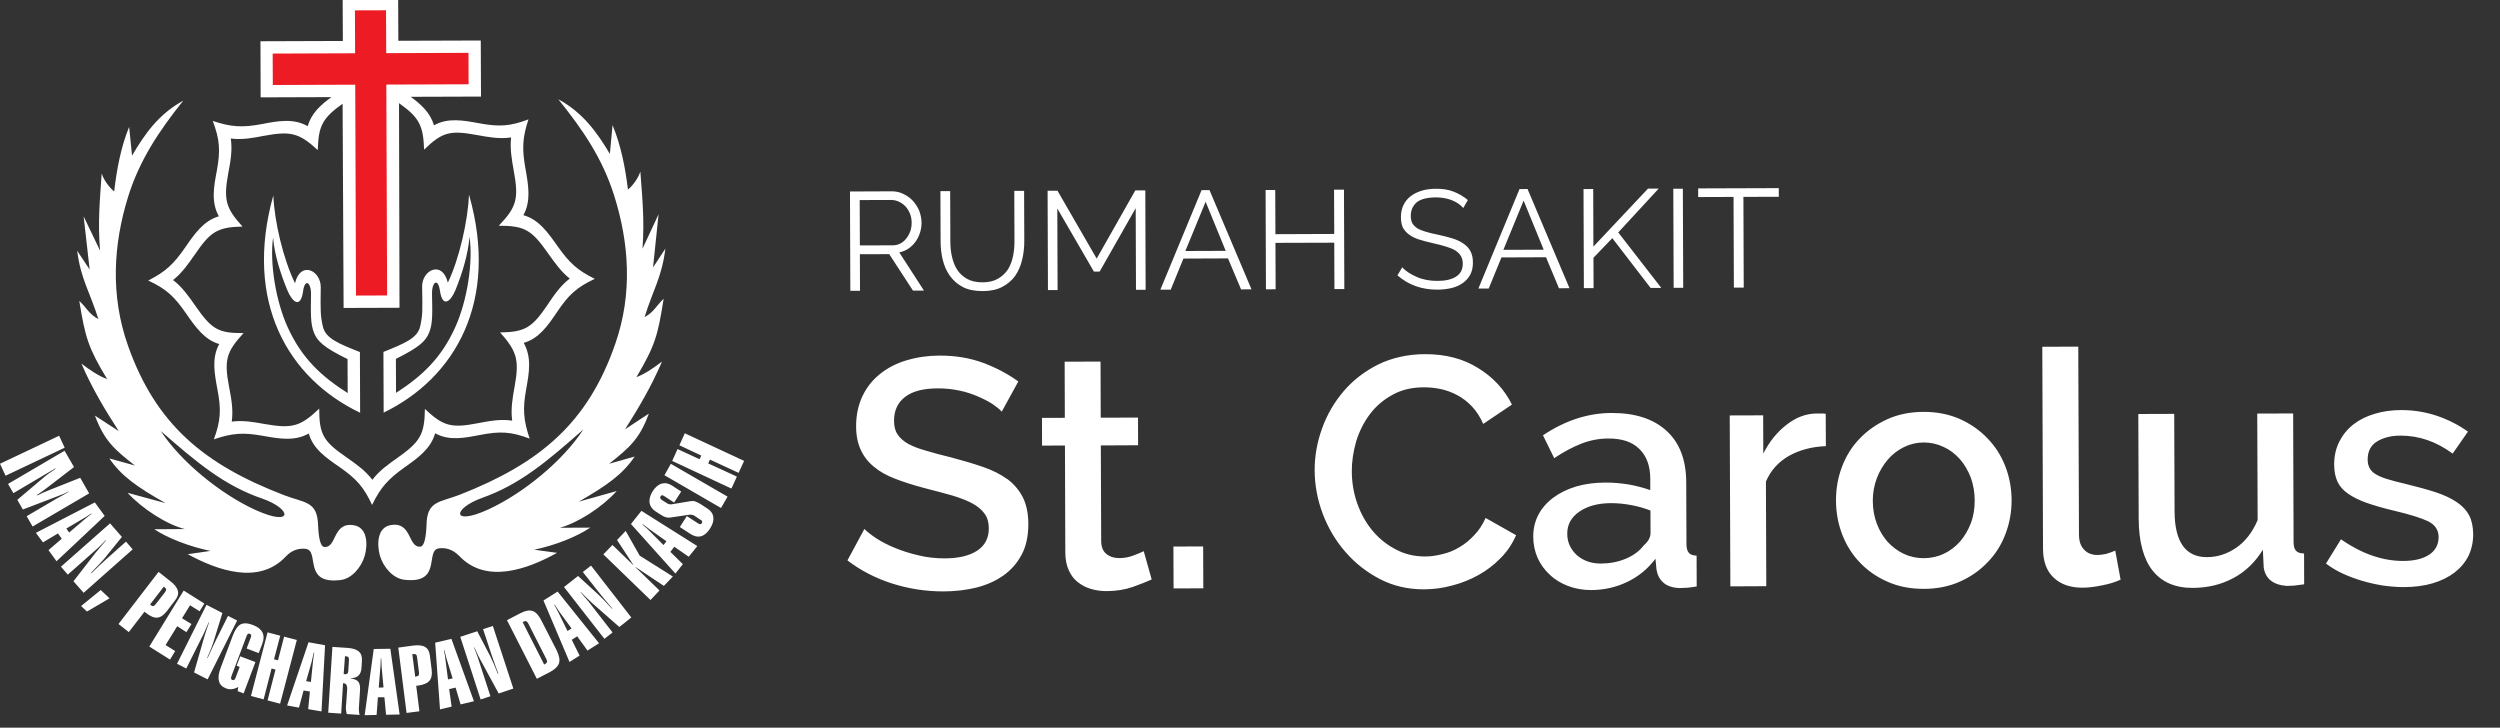 <svg xmlns="http://www.w3.org/2000/svg" width="140" height="40.75" viewBox="0 0 140 40.75"><rect x="0" y="0" width="140" height="40.75" fill="#333333" stroke="none"/><g fill-rule="evenodd" clip-rule="evenodd"><g fill="#FFF"><path d="M8.302 15.71c1 .468 1.443.87 2.108 1.83.524.755 1.037 1.49 1.865 1.726-.43.792-.264 1.646-.1 2.536.22 1.142.186 1.753-.2 2.802 1.027-.353 1.648-.398 2.76-.195.895.158 1.764.317 2.557-.134.232.853.966 1.36 1.725 1.883.95.662 1.35 1.112 1.82 2.118.474-.98.89-1.438 1.81-2.098.75-.528 1.48-1.048 1.72-1.914.78.434 1.63.264 2.518.093 1.135-.22 1.734-.182 2.775.205-.35-1.04-.398-1.666-.19-2.79.16-.885.316-1.754-.142-2.57.868-.25 1.36-.98 1.875-1.74.647-.967 1.098-1.37 2.104-1.847-.975-.48-1.426-.896-2.08-1.825-.534-.756-1.053-1.5-1.918-1.74.44-.794.28-1.68.12-2.587-.203-1.122-.177-1.75.166-2.778-1.038.39-1.638.427-2.773.216-.89-.163-1.75-.322-2.52.12-.202-.706-.717-1.17-1.3-1.6l3.934-.013-.013-3.14-4.616.015-.01-2.408-3.108.012.01 2.407-4.613.016.01 3.142 3.965-.014c-.597.433-1.126.9-1.328 1.63-.8-.458-1.665-.293-2.558-.122-1.112.21-1.73.168-2.76-.173.392 1.047.437 1.652.225 2.8-.168.882-.328 1.745.116 2.54-.86.25-1.368.994-1.89 1.75-.65.94-1.102 1.357-2.064 1.844zm2.606-1.45c.864-1.27 1.252-1.544 2.674-1.573-.944-1.033-1.07-1.504-.798-2.99.12-.626.24-1.28.14-1.94.64.086 1.26-.036 1.87-.153 1.484-.275 1.96-.158 3.002.802.035-1.357.265-1.794 1.39-2.597l.056 11.436 3.13-.01-.027-11.457c1.116.79 1.36 1.234 1.405 2.603 1.013-.99 1.464-1.096 2.95-.82.636.117 1.283.234 1.923.136-.075.63.04 1.264.15 1.883.283 1.55.162 2.01-.842 3.062 1.46-.006 1.85.247 2.758 1.542.363.507.727 1.033 1.218 1.416-.524.395-.893.944-1.25 1.477-.853 1.26-1.243 1.52-2.65 1.54.94 1.057 1.083 1.544.81 3.034-.11.616-.225 1.25-.135 1.905-.652-.1-1.29.023-1.923.144-1.483.288-1.94.167-2.965-.798-.017 1.44-.276 1.844-1.527 2.73-.51.36-1.038.732-1.416 1.238-.39-.52-.932-.898-1.458-1.267-1.28-.88-1.52-1.273-1.517-2.72-1.046 1-1.51 1.13-3.023.868-.617-.113-1.242-.226-1.876-.14.096-.658-.027-1.31-.148-1.94-.29-1.517-.152-1.97.81-3.018-1.438.017-1.804-.24-2.688-1.51-.37-.53-.752-1.077-1.26-1.46.498-.39.863-.918 1.218-1.428z"/><path d="M5.51 17.87c-.538-.288-.635-.612-1.07-1.02.335 2.062.497 2.617 1.56 4.38-.48-.177-.96-.5-1.442-.87.596 1.38 1.29 2.533 2.092 3.783l-1.333-.867c.52 1.398 1.09 1.896 2.24 2.793l-1.433-.397c.66.97 1.528 1.59 3.15 2.505l-2.13-.58c.826.9 2.193 1.773 3.204 2.03l-1.708.01c.772.513 2 .98 3.15 1.214l-1.276.184c1.67.91 3.984 1.73 5.485.135.364-.394.782-.478 1.128-.433.79.11-.193 2.018 1.96 1.742.61-.078 1.152-.706 1.34-1.363.18-.646.142-1.565-.59-1.698-1.23-.223-.96 1.295-1.687 1.21-.196-.026-.306-.466-.337-1.205-.036-1.365-.737-1.25-1.88-1.684-4.49-1.72-7.2-3.957-8.765-8.382-1-2.83-.816-5.676 0-8.32.648-2.08 1.73-3.69 3.094-5.4-1.372.752-2.14 1.84-2.868 3.08l-.162-1.61c-.468 1.135-.7 2.425-.838 3.616-.116-.083-.532-.498-.7-1.005-.1 1.53-.225 2.694-.09 4.32l-.92-1.92.336 2.974-.698-1.05c.204 1.6.704 2.285 1.188 3.826zm9.174 10.05c1.686.59 1.742 1.59-.347.652-1.98-.894-4.216-2.723-5.335-4.437 2.067 1.806 3.57 3.058 5.682 3.786zM25.72 31.134c1.5 1.586 3.81.75 5.477-.175l-1.282-.175c1.148-.24 2.373-.718 3.14-1.237l-1.706.007c1.002-.266 2.372-1.147 3.187-2.056l-2.125.595c1.613-.926 2.478-1.553 3.13-2.527l-1.432.406c1.147-.906 1.717-1.406 2.226-2.81l-1.33.877c.795-1.255 1.476-2.413 2.07-3.795-.483.37-.96.698-1.436.877 1.047-1.77 1.2-2.325 1.525-4.39-.433.412-.532.736-1.066 1.027.476-1.546.967-2.233 1.162-3.833l-.69 1.053.31-2.978-.9 1.928c.116-1.626-.008-2.79-.12-4.32-.165.508-.582.927-.694 1.01-.144-1.19-.39-2.478-.863-3.61l-.15 1.61c-.74-1.235-1.52-2.315-2.888-3.06 1.368 1.7 2.467 3.304 3.123 5.377.837 2.64 1.054 5.484.068 8.32-1.535 4.44-4.232 6.694-8.71 8.45-1.13.44-1.84.33-1.86 1.696-.03.737-.137 1.178-.332 1.208-.726.09-.465-1.43-1.69-1.2-.736.138-.767 1.06-.59 1.704.192.655.74 1.28 1.36 1.352 2.145.26 1.153-1.643 1.94-1.756.34-.05.764.033 1.143.424zm1.288-3.257c2.095-.743 3.594-2.007 5.658-3.826-1.112 1.723-3.337 3.567-5.316 4.475-2.074.953-2.03-.047-.342-.648z"/><path d="M26.265 10.9c-.06 1.443-.542 3.596-1.186 4.928-.31-1.277-1.457-.706-1.44.23.026 1.33.032 1.6-.112 2.227-.145.65-.864.943-2.055 1.423l.013 3.398c4.004-1.943 6.485-6.233 4.78-12.207zm-2.234 7.728c.218-.52.177-1.167.162-2.163-.012-.695.34-.922.444-.18.145.972.595.625.873-.054.375-.92.706-1.995.782-2.978.21 1.42-.127 3.596-.8 5.075-.775 1.716-1.836 2.72-3.315 3.673l-.007-1.905c1.334-.658 1.676-1.01 1.86-1.467zM20.167 23.112l-.012-3.397c-1.192-.472-1.91-.76-2.07-1.41-.146-.626-.14-.896-.123-2.224.005-.936-1.138-1.5-1.44-.22-.655-1.328-1.16-3.477-1.216-4.92-1.67 5.985.843 10.257 4.86 12.172zm-4.876-9.82c.08.985.425 2.055.806 2.974.286.677.738 1.02.875.048.097-.742.455-.517.445.177-.01.997-.046 1.644.175 2.163.188.455.534.803 1.87 1.454l.008 1.904c-1.478-.94-2.553-1.937-3.343-3.648-.683-1.476-1.034-3.65-.834-5.07zM16.08 39.506l.662.12.258-.96.355.06-.096.986.746.128.198-3.706-.925-.168-1.2 3.54zm1.412-2.62c.023-.083.044-.193.074-.33h.032l-.03.168c-.026.166-.038.284-.044.346l-.113 1.118-.267-.042.313-1.098.036-.16zM13.452 36.753l-.2.525.17.07-.232.613c-.02.053-.046.097-.07.11-.03.022-.067.025-.108.007-.04-.016-.06-.036-.07-.064-.01-.04 0-.087.018-.147l.85-2.25c.024-.058.048-.098.07-.12.033-.018.067-.02.108-.005.04.02.07.043.074.075.01.028 0 .075-.02.14l-.23.61.677.257.194-.51c.1-.255.1-.472.015-.645-.086-.175-.258-.316-.523-.415-.29-.115-.524-.125-.696-.043-.17.093-.32.304-.44.625l-.685 1.82c-.114.3-.146.543-.09.734.04.188.17.323.388.407.11.046.233.062.34.045.117-.017.236-.053.35-.124l-.034.234.335.13.66-1.756-.853-.323zM9.34 34.23l.473-.622c.145-.185.19-.36.147-.523-.042-.175-.177-.35-.41-.53l-.67-.53-2.244 2.92.578.452.877-1.14.066.052c.25.2.467.296.646.278.182-.012.357-.13.538-.358zm-.756-.29c-.038.01-.09-.01-.15-.062l-.032-.025.774-1.004.02.02c.063.047.102.098.107.134.004.045-.018.096-.065.164l-.523.672c-.05.062-.093.098-.13.1zM9.924 35.068l.516.332.283-.454-.53-.323.45-.728.534.336.267-.432-1.156-.728-1.926 3.136 1.16.73.288-.478-.537-.337M37.21 26.612l3.166 1.835.368-.636-3.178-1.838M15.91 35.653l-.343 1.324-.222-.058.348-1.32-.71-.188-.93 3.562.71.192.445-1.73.22.06-.444 1.728.702.184.937-3.57M12.77 34.487l-.68 1.364c-.034.075-.1.206-.182.38-.076.176-.172.378-.284.625l-.02-.017c.088-.205.167-.39.23-.552.06-.163.114-.31.155-.448l.465-1.51-.89-.46-1.65 3.302.518.265.983-1.964c.028-.066.07-.15.115-.258.046-.104.102-.23.16-.37l.016.014c-.06.174-.12.34-.168.492-.05.15-.084.266-.11.35l-.56 1.958.76.387 1.652-3.296-.51-.26zM5.31 28.136l-3.3 1.703.395.534.84-.5.215.294-.744.64.45.622 2.696-2.537-.552-.757zm-.317.74c-.123.104-.22.172-.265.215l-.854.73-.16-.222.973-.575c.024-.017.07-.038.143-.083.07-.05.162-.108.278-.188l.017.02c-.03.033-.08.06-.132.104zM3.312 24.402L0 25.97l.312.67 3.31-1.568M4.542 33.938l.33.308 1.263-.74-.495-.465M38.046 24.935l1.225.576-.094.206-1.234-.57-.3.665 3.316 1.547.307-.67-1.607-.738.098-.215 1.604.744.31-.67-3.322-1.546M5.362 30.94l-1.247 1.61.568.648 2.747-2.434-.375-.433-1.14 1.014c-.06.055-.157.153-.305.282-.14.133-.3.284-.49.476l-.023-.023c.16-.17.3-.308.42-.44.118-.123.223-.24.314-.342l.995-1.23-.663-.76-2.75 2.427.384.444 1.638-1.448c.052-.043.118-.11.202-.19.082-.077.173-.18.28-.288l.017.016c-.122.144-.24.28-.34.395-.106.12-.18.21-.23.276zM30.435 33.63l1.458 3.44.564-.357-.438-.884.302-.196.58.8.646-.41-2.32-2.895-.793.5zm1.57 1.564l-.224.143-.503-1.02c-.01-.024-.036-.072-.076-.147-.038-.074-.094-.174-.16-.294l.023-.016c.022.026.05.08.087.14.09.14.152.233.192.288l.664.906zM30.317 34.748c-.145-.296-.314-.475-.492-.533-.168-.058-.4-.023-.673.12l-.762.393 1.673 3.284.717-.368c.285-.15.462-.318.525-.506.057-.182.01-.428-.134-.725l-.853-1.665zm.193 2.448l-.037.017-1.207-2.378c.088-.042.154-.063.192-.05.046.01.082.058.125.13l1.016 2c.032.066.042.117.033.166-.018.04-.06.08-.123.116zM32.64 32.034l.95 1.202.258.316c.127.15.27.323.442.524l-.02.015c-.15-.16-.28-.31-.402-.435-.124-.125-.23-.237-.33-.332l-1.168-1.07-.786.62 2.263 2.9.456-.357-1.345-1.73c-.05-.05-.106-.124-.18-.21-.077-.096-.164-.198-.265-.308l.017-.01c.13.135.253.254.373.37l.256.244 1.527 1.34.667-.534-2.255-2.905-.46.36zM24.37 35.992l.27 3.734.65-.154-.136-.983.36-.082.28.94.746-.178-1.26-3.492-.91.214zm.718 2.054l-.145-1.126c-.004-.025-.006-.086-.02-.173-.017-.077-.04-.193-.064-.33l.027-.01c.01.043.02.096.04.166.042.162.073.273.088.338l.334 1.077-.262.06zM27.053 35.236l.48 1.45c.028.084.072.218.14.4.066.183.14.393.236.635l-.03.01c-.08-.203-.156-.39-.224-.548-.072-.16-.136-.3-.2-.436l-.73-1.397-.95.312 1.14 3.507.55-.18-.68-2.083c-.024-.073-.05-.166-.093-.27-.043-.11-.087-.237-.147-.378l.02-.007.22.476c.074.14.128.252.168.314l.974 1.794.82-.276-1.147-3.504-.547.178zM35.038 29.73l-.484.512.915 1.394-.012.003-1.16-1.122-.51.527 2.64 2.555.505-.533-1.357-1.313v-.01l1.602 1.067.503-.525-1.858-1.17M4.494 26.756l-1.754.696c-.127.048-.243.1-.347.145-.102.044-.2.096-.307.15l-.008-.03s.012-.017.03-.023c.22-.145.384-.27.503-.36l1.533-1.18-.527-.912L.45 27.1l.3.517 2.285-1.35.07-.042.01.025c-.143.098-.265.187-.372.253-.104.08-.183.14-.234.184L.97 27.99l.31.542 1.985-.758.014-.007c.187-.065.38-.15.575-.247l.004.016c-.147.08-.27.15-.385.22-.114.06-.218.118-.305.167l-1.674.985.333.578 3.165-1.856-.5-.874zM35.335 29.345l2.487 2.774.418-.527-.7-.688.222-.286.808.56.48-.598-3.13-1.973-.585.735zm.668.012c.03.02.076.057.13.1.128.1.218.17.272.205l.917.65-.166.21-.805-.808c-.01-.02-.05-.05-.114-.114-.065-.056-.15-.126-.254-.222l.02-.02zM39.607 28.474l-.36-.237c-.145-.09-.264-.146-.343-.166-.08-.022-.168-.022-.27 0l-1.022.17c-.05.003-.094.003-.136-.004-.045-.01-.085-.032-.135-.063L37.066 28c-.044-.033-.078-.072-.094-.1-.007-.03-.003-.066.02-.107.03-.04.052-.06.085-.06.03-.004.073.016.13.055l.545.356.395-.617-.502-.328c-.204-.134-.396-.17-.587-.117-.188.053-.358.195-.505.423-.145.228-.203.443-.18.644.032.19.138.36.34.49l.277.178.044.023c.108.077.202.114.283.134.08.02.174.02.273 0l.987-.146c.065-.012.127-.012.174 0 .05.007.095.03.14.054l.324.22c.06.02.09.06.106.088.006.03 0 .072-.02.11-.025.033-.058.054-.088.054-.034.005-.076-.013-.13-.05l-.62-.404-.393.613.576.376c.217.145.417.192.612.14.183-.048.35-.192.505-.43.15-.235.21-.447.183-.64-.022-.194-.14-.356-.333-.486zM19.472 36.283l-.857-.057-.235 3.685.726.05.106-1.712.013.01c.083.006.14.034.172.087.03.06.05.138.046.236l-.055.803-.013.135c-.006.092-.006.176 0 .25.015.075.028.152.044.215l.72.05c-.018-.072-.033-.145-.038-.218-.008-.07-.008-.156 0-.223l.06-.938c.015-.225-.015-.38-.095-.48-.077-.094-.213-.153-.423-.186v-.016c.186 0 .33-.044.43-.14.1-.095.16-.24.17-.433l.025-.394c.014-.234-.04-.405-.174-.524-.12-.105-.333-.183-.624-.2zm.033 1.275c-.003.075-.02.127-.055.163-.035.028-.09.042-.167.032h-.038l.074-1.006c.09.002.156.02.184.053.03.027.042.09.038.17l-.037.588zM20.93 36.343l-.508 3.708.668-.014.072-.99h.365l.092.98.76-.016-.52-3.68-.93.013zm.278 2.165l.092-1.135c.01-.03.01-.08.013-.168.004-.086.007-.193.01-.336h.025c0 .037.01.09.01.163.004.17.008.28.015.342l.104 1.124-.27.008zM23.808 36.23c-.147-.09-.368-.11-.657-.08l-.847.115.463 3.66.72-.093-.18-1.43.09-.007c.32-.04.532-.133.65-.27.12-.135.16-.35.125-.634l-.098-.777c-.03-.232-.112-.39-.264-.482zm-.37 1.596c-.024.03-.076.05-.147.06l-.04.012-.162-1.265.03-.005c.08-.008.14 0 .172.023.037.025.06.08.066.163l.108.853c.006.07-.002.132-.027.16zM48.16 16.284l-.007-2.047 1.645-.005 1.328 2.042.614-.002-1.38-2.138c.19-.04.362-.108.512-.213.146-.098.284-.226.388-.373.11-.15.197-.318.256-.505.062-.183.09-.377.09-.583-.002-.216-.048-.425-.12-.635-.088-.21-.202-.392-.35-.563-.147-.162-.322-.292-.526-.39-.2-.104-.426-.158-.666-.158l-2.345.01.02 5.56h.54zm1.76-5.085c.152 0 .296.037.433.104.14.067.265.158.368.27.102.118.182.252.242.403.062.155.087.318.09.484 0 .168-.02.327-.073.482-.055.15-.128.286-.22.405-.094.124-.206.22-.34.29-.13.07-.28.102-.443.102l-1.824.005-.01-2.54 1.776-.006zM52.795 14.548c.076.33.21.63.395.893.186.258.423.472.722.63.3.157.673.23 1.118.23.43-.002.79-.075 1.087-.23.293-.152.537-.356.723-.61.182-.26.313-.557.395-.896.084-.337.126-.69.125-1.072l-.01-2.806-.55.002.01 2.805c.002.282-.022.568-.077.838-.057.282-.15.53-.285.748-.14.22-.327.393-.556.525-.236.136-.525.206-.875.206-.346 0-.63-.065-.865-.196-.23-.13-.416-.304-.552-.514-.14-.213-.23-.46-.293-.737-.063-.277-.087-.56-.088-.857l-.01-2.805-.546.002.01 2.806c0 .36.04.704.12 1.04zM59.225 16.243l-.016-4.57 2.05 3.536.323-.002 2.017-3.55.016 4.57h.54l-.018-5.564h-.56l-2.163 3.818-2.194-3.8h-.555l.02 5.563M67.287 10.65l-2.306 5.572.58-.002.71-1.74 2.497-.01.732 1.735.585-.002-2.352-5.554h-.446zm-.907 3.406l1.135-2.758 1.125 2.75-2.26.008zM74.718 13.59l.01 2.597h.554l-.02-5.564h-.555l.01 2.478-3.294.013-.01-2.476-.54.002.02 5.562.542-.002-.01-2.6M80.496 15.73c-.418.002-.807-.067-1.152-.22-.344-.147-.616-.32-.82-.54l-.267.45c.618.54 1.36.802 2.232.8.29-.002.555-.034.803-.09.246-.064.453-.157.63-.284.18-.13.318-.288.418-.475.096-.187.144-.408.143-.663 0-.25-.042-.463-.133-.63-.086-.175-.216-.316-.39-.43-.162-.12-.364-.214-.603-.29-.236-.074-.502-.145-.796-.207-.266-.054-.5-.108-.696-.167-.194-.055-.36-.12-.49-.196-.125-.083-.218-.178-.28-.28-.062-.112-.09-.246-.09-.414-.002-.32.11-.568.33-.763.226-.184.59-.275 1.084-.277.328 0 .626.057.892.16.266.11.474.25.633.434l.257-.446c-.24-.2-.503-.355-.792-.468-.287-.115-.613-.164-.98-.163-.295 0-.562.032-.805.105-.242.072-.453.18-.626.312-.174.132-.307.295-.406.5-.098.2-.14.43-.14.688 0 .222.04.417.108.567.083.15.194.28.346.39.147.112.333.206.554.277.216.07.475.136.766.203.276.062.52.124.734.19.213.063.392.134.53.218.14.09.246.19.315.31.072.114.11.264.11.435.002.322-.123.564-.375.724-.248.16-.594.24-1.042.24zM84.08 14.416l2.496-.01.727 1.736.59-.002-2.35-5.555-.45.002-2.303 5.57h.578l.712-1.74zm1.243-3.183l1.124 2.75-2.258.008 1.133-2.757zM89.24 16.135l-.007-1.7 1.057-1.098 2.144 2.787.598-.002-2.41-3.106 2.266-2.456-.6.002-3.058 3.248-.01-3.225-.543.002.02 5.55M94.24 10.568l.02 5.55h-.535l-.02-5.548zM97.097 16.107l.552-.002-.018-5.08 1.982-.006-.002-.484-4.513.015v.485l1.98-.007M56.398 26.824c-.372-.267-.825-.497-1.354-.677-.53-.184-1.117-.356-1.755-.525-.535-.132-1.002-.253-1.407-.377-.404-.108-.735-.237-1.006-.38-.27-.153-.47-.323-.606-.53-.138-.194-.202-.452-.204-.77 0-.575.203-1.02.62-1.338.415-.32 1.02-.476 1.826-.478.426-.002.826.04 1.21.122.377.077.72.192 1.03.326.313.133.586.274.816.42.228.16.412.296.53.436l.928-1.69c-.565-.41-1.213-.762-1.955-1.037-.734-.275-1.552-.415-2.462-.413-.657.003-1.268.092-1.838.265-.577.167-1.072.428-1.49.766-.422.336-.752.75-.984 1.244-.235.495-.357 1.06-.354 1.69 0 .512.09.952.258 1.308.165.365.404.678.727.942.31.265.714.497 1.2.682.48.186 1.04.365 1.688.535.564.144 1.064.276 1.5.4.442.132.812.276 1.118.435.308.166.538.36.698.58.162.215.24.492.242.817.002.55-.214.97-.645 1.256-.433.286-1.035.433-1.817.436-.516 0-1.01-.053-1.485-.172-.473-.107-.91-.25-1.31-.414-.39-.157-.74-.342-1.035-.53-.29-.194-.52-.374-.677-.53l-.948 1.76c.747.57 1.585 1.003 2.517 1.298.923.293 1.882.44 2.87.438.648-.002 1.258-.075 1.83-.213.57-.147 1.073-.366 1.505-.67.428-.3.773-.686 1.03-1.166.254-.474.38-1.053.378-1.74-.002-.59-.112-1.094-.315-1.495-.21-.402-.502-.742-.872-1.016zM63.484 31.104c-.26.1-.528.15-.807.15-.28 0-.518-.072-.713-.228-.194-.15-.297-.396-.298-.737l-.02-5.345 2.087-.01-.005-1.55-2.088.007-.01-3.143-2.01.007.01 3.143-1.28.004.004 1.552 1.283-.006.02 5.985c.002.388.066.72.19.99.12.282.287.5.5.67.218.172.46.305.737.383.272.085.57.126.887.126.522-.002 1.01-.078 1.453-.23.445-.16.8-.297 1.07-.422l-.445-1.584c-.125.06-.31.142-.564.236zM65.72 32.95l-.008-2.344 1.665-.005.008 2.346zM82.548 29.978c-.245.27-.526.493-.825.668-.294.18-.615.31-.95.385-.334.085-.654.132-.957.132-.6.002-1.15-.127-1.646-.392-.503-.26-.938-.608-1.305-1.046-.364-.436-.65-.945-.854-1.517-.204-.575-.307-1.178-.31-1.81-.002-.558.084-1.12.246-1.683.173-.56.425-1.065.768-1.522.34-.454.766-.812 1.27-1.087.504-.28 1.083-.414 1.743-.417.303 0 .614.03.93.093.322.067.63.18.926.334.303.16.583.368.837.636.257.273.472.6.64.987l1.608-1.082c-.42-.844-1.046-1.524-1.885-2.04-.832-.526-1.835-.788-2.99-.784-.976.005-1.846.206-2.613.577-.763.384-1.414.883-1.942 1.504-.525.618-.93 1.313-1.208 2.093-.278.77-.412 1.553-.41 2.33.004.83.154 1.64.454 2.44.302.796.725 1.508 1.27 2.133.545.63 1.19 1.134 1.934 1.52.748.387 1.568.577 2.472.573.515-.002 1.03-.067 1.554-.21.526-.13 1.018-.33 1.48-.586.465-.255.878-.574 1.242-.946.372-.37.665-.804.873-1.29l-1.704-.964c-.175.38-.384.706-.648.974zM94.576 30.957c-.086-.095-.134-.258-.134-.49l-.013-3.458c-.006-1.26-.37-2.218-1.11-2.89-.73-.664-1.758-.997-3.073-.992-1.33.003-2.605.425-3.84 1.25l.63 1.28c.522-.35 1.033-.623 1.522-.814.493-.193.997-.285 1.51-.287.754-.003 1.336.188 1.74.59.4.39.604.945.607 1.65v.65c-.35-.125-.747-.23-1.185-.312-.446-.073-.89-.112-1.334-.11-.6.002-1.15.077-1.638.22-.497.154-.92.36-1.277.628-.36.27-.637.586-.83.952-.196.373-.29.78-.29 1.23.002.426.085.825.246 1.19.168.364.395.682.686.945.284.272.63.477 1.02.628.402.15.833.227 1.298.226.72-.003 1.394-.157 2.014-.455.63-.303 1.157-.733 1.582-1.3l.056.608c.05.3.173.543.38.725.198.186.498.288.888.31.13 0 .28-.007.45-.016.16-.018.335-.04.534-.073l-.006-1.727c-.204-.005-.353-.056-.436-.16zm-2.53-.41c-.24.316-.58.567-1.01.744-.432.18-.895.266-1.38.268-.547.002-1-.16-1.358-.475-.352-.33-.53-.72-.532-1.195-.002-.516.225-.927.682-1.24.456-.313 1.042-.47 1.764-.473.367 0 .735.032 1.123.107.39.07.744.172 1.09.306l.005 1.258c0 .25-.13.476-.384.7zM102.038 23.156h-.307c-.597.004-1.154.216-1.686.632-.533.413-.966.95-1.3 1.614l-.008-2.143-1.872.006.035 9.572 2.012-.01-.02-5.858c.265-.625.7-1.104 1.293-1.442.593-.33 1.282-.513 2.063-.543l-.008-1.81c-.057-.01-.126-.02-.202-.02zM111.288 24.536c-.43-.45-.948-.808-1.55-1.078-.606-.263-1.282-.396-2.026-.394-.744.003-1.418.14-2.017.41-.604.275-1.123.635-1.554 1.088-.434.446-.764.98-.99 1.58-.23.603-.338 1.242-.335 1.896s.115 1.29.348 1.892c.232.607.566 1.13.995 1.576.43.45.942.81 1.55 1.073.602.27 1.287.4 2.038.397.746-.004 1.42-.138 2.023-.413.6-.268 1.114-.63 1.543-1.084.435-.45.77-.976.996-1.583.23-.604.343-1.24.34-1.895-.003-.655-.118-1.294-.354-1.895-.232-.597-.57-1.128-1.008-1.57zm-.917 4.754c-.152.396-.348.73-.603 1.028-.256.29-.556.526-.907.69-.34.164-.717.247-1.118.25s-.78-.08-1.125-.24c-.346-.164-.65-.392-.913-.677-.248-.283-.455-.62-.603-1.014-.146-.392-.223-.812-.225-1.28 0-.448.076-.872.226-1.27.153-.396.358-.74.61-1.034.25-.3.556-.527.9-.702.35-.172.712-.26 1.106-.263.402 0 .78.085 1.122.25.352.158.652.39.91.68.26.292.455.636.612 1.03.143.4.218.822.22 1.27.004.472-.068.896-.21 1.283zM117.944 31.017c-.178.035-.342.063-.477.063-.325 0-.58-.1-.764-.307-.186-.197-.28-.476-.28-.828l-.04-10.534-2.014.008.04 11.32c.004.7.202 1.237.592 1.604.394.38.935.568 1.63.567.323-.003.676-.044 1.083-.13.402-.076.748-.184 1.04-.32l-.3-1.625c-.154.07-.327.128-.51.182zM128.57 30.835c-.087-.098-.128-.258-.13-.49l-.024-7.192-2.01.007.022 5.964c-.283.667-.675 1.185-1.186 1.54-.515.353-1.056.534-1.646.536-1.206.005-1.816-.854-1.82-2.575l-.02-5.448-2.01.007.02 5.852c.006 1.294.267 2.267.78 2.918.513.645 1.264.972 2.253.968.828-.003 1.586-.183 2.268-.548.68-.363 1.23-.896 1.653-1.59l.048.993c.094.628.523.975 1.28 1.034.122 0 .26-.007.42-.016.158-.018.348-.04.566-.073l-.006-1.726c-.218-.005-.37-.056-.457-.16zM138.278 28.87c-.148-.284-.378-.533-.694-.747-.31-.21-.705-.398-1.177-.555-.48-.157-1.045-.31-1.7-.47-.394-.09-.725-.18-.99-.26-.272-.078-.49-.17-.652-.268-.165-.09-.288-.212-.36-.347-.073-.132-.116-.29-.116-.484-.002-.465.18-.81.53-1.02.355-.214.786-.323 1.3-.324 1.037-.005 2.014.33 2.93 1.007l.857-1.23c-.52-.37-1.097-.668-1.743-.888-.646-.217-1.317-.32-2.014-.32-.523.004-1.018.07-1.468.21-.46.136-.86.335-1.19.594-.337.263-.596.584-.788.962-.195.378-.29.815-.29 1.3.004.37.065.683.184.938.122.263.318.487.592.677.266.187.612.36 1.04.514.43.15.94.3 1.538.44.87.206 1.5.4 1.896.588.393.188.597.484.6.886 0 .425-.177.755-.527.99-.354.23-.832.348-1.447.35-1.156.005-2.32-.395-3.495-1.21l-.838 1.356c.27.206.577.392.93.558.348.16.71.295 1.097.41.385.115.773.2 1.17.264.397.054.795.088 1.18.087.59-.004 1.124-.075 1.6-.214.48-.143.89-.348 1.224-.603.337-.26.595-.57.78-.935.172-.366.264-.776.262-1.224-.007-.403-.076-.75-.222-1.034z"/></g><path fill="#ED1C24" d="M19.936 16.552l1.743-.006-.045-11.81 4.608-.016-.007-1.76-4.607.016-.01-2.4-1.742.005.01 2.402L15.27 3l.007 1.76 4.616-.017"/></g></svg>